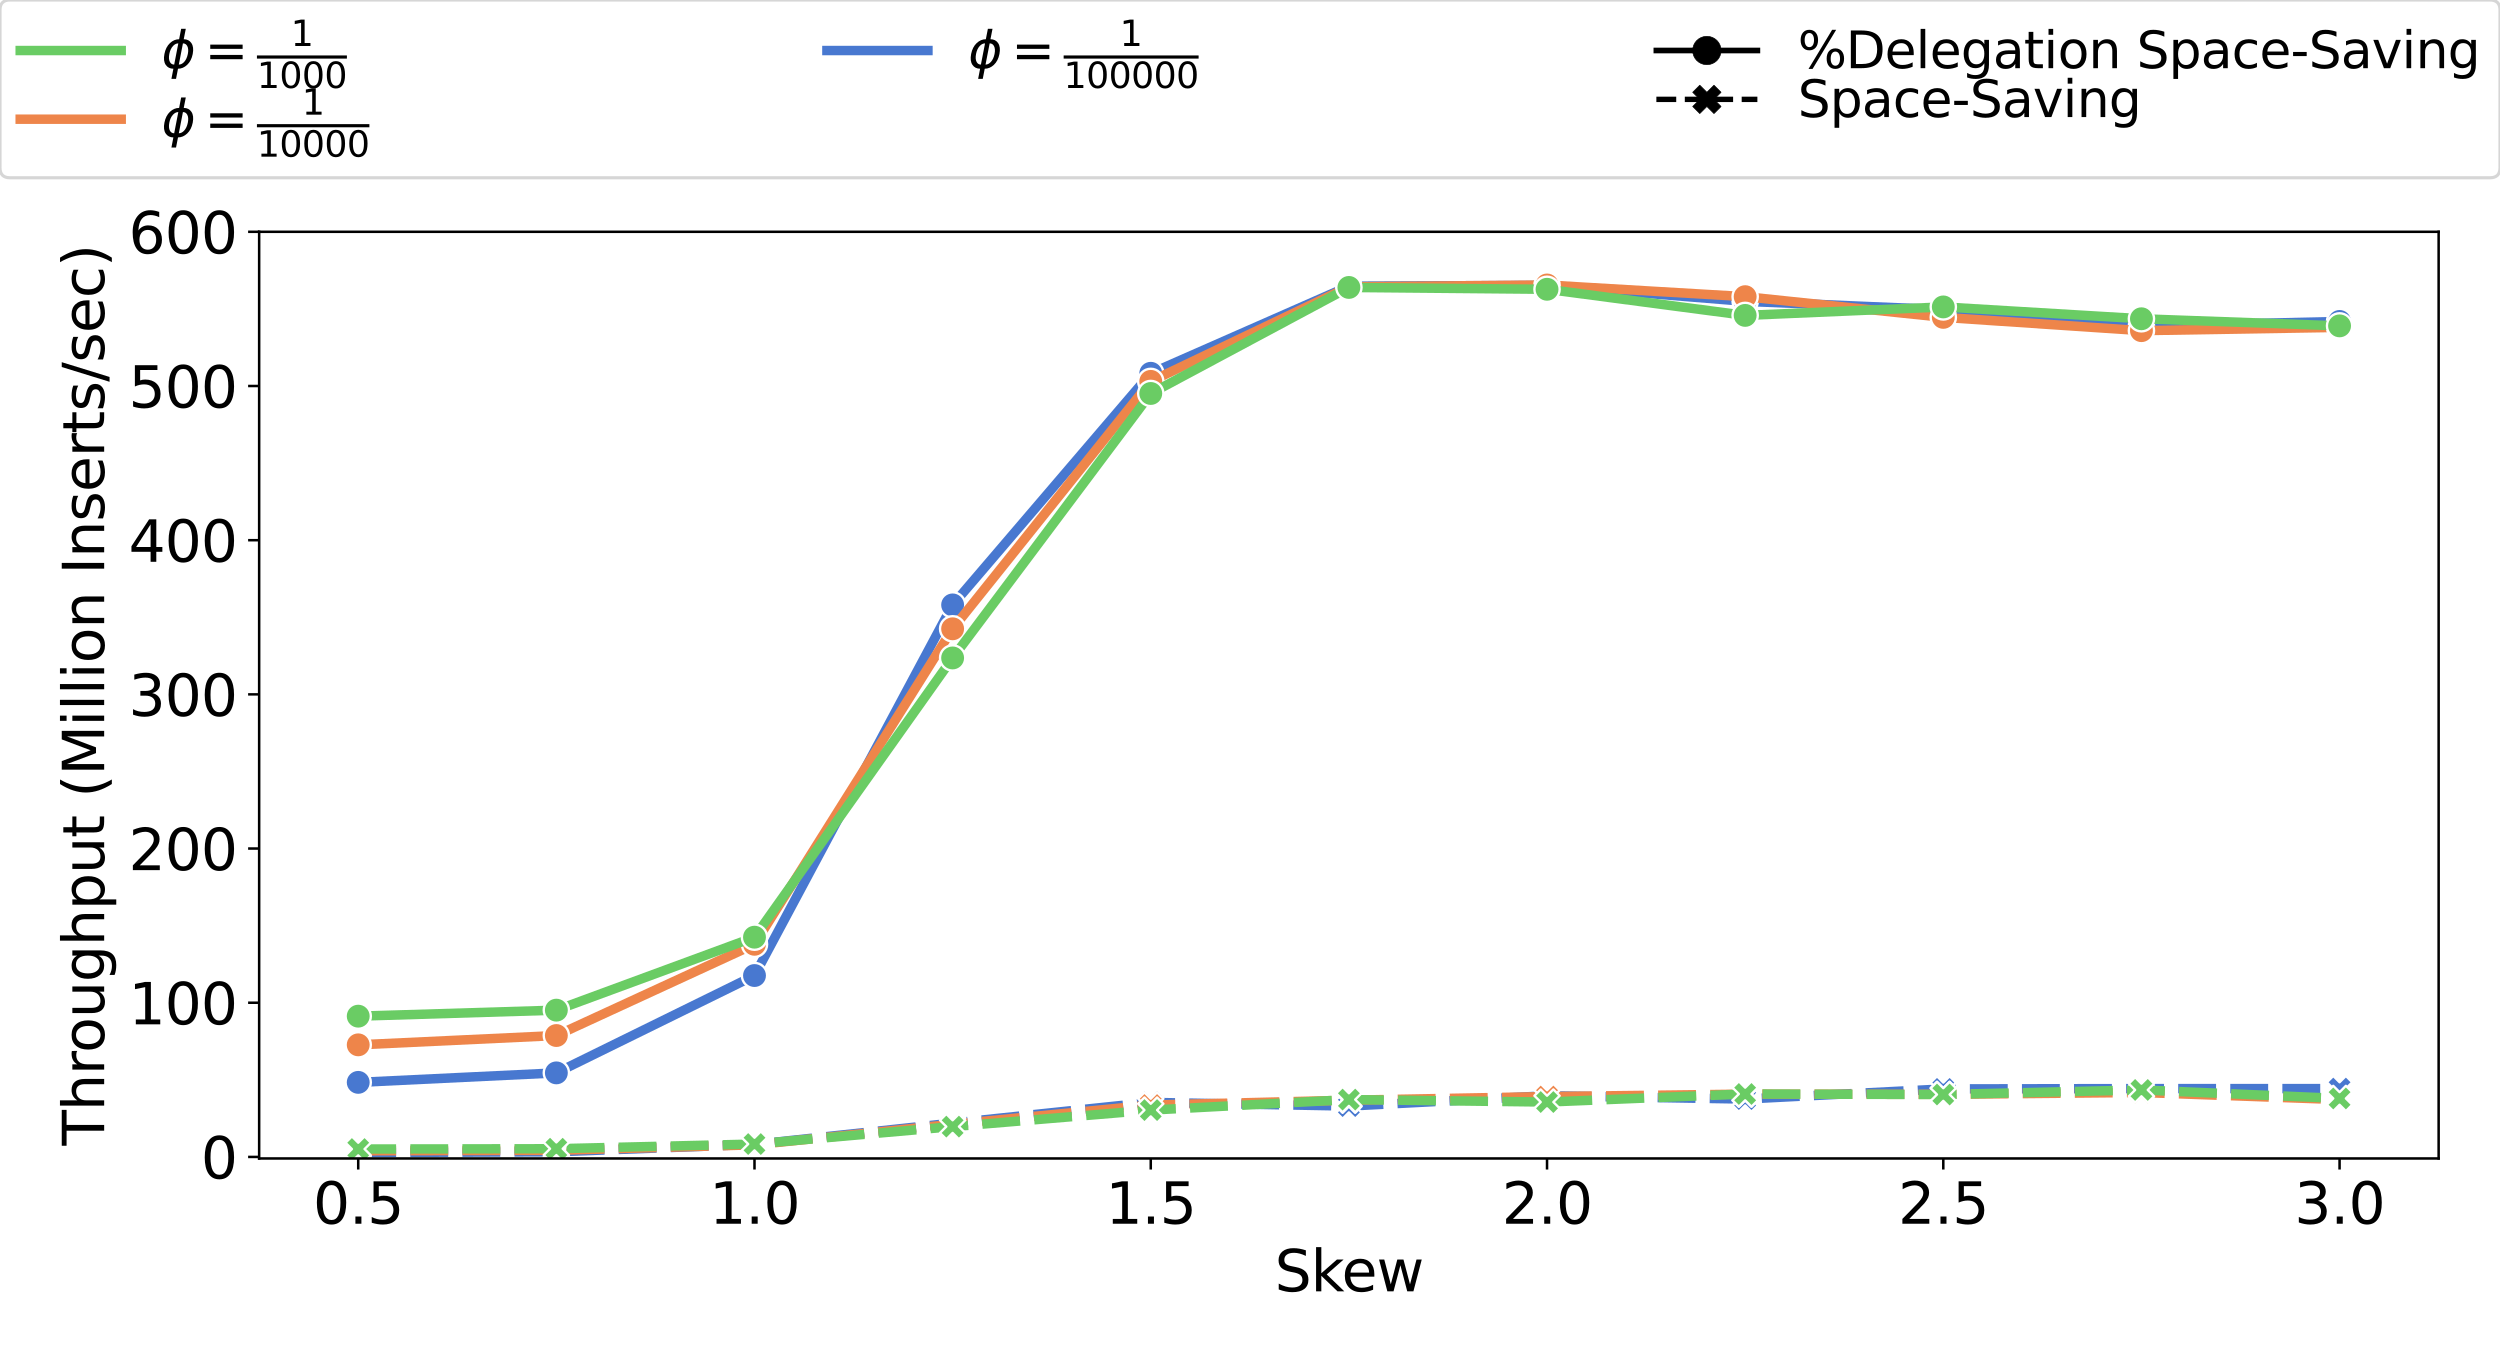 <?xml version="1.0" encoding="utf-8" standalone="no"?>
<!DOCTYPE svg PUBLIC "-//W3C//DTD SVG 1.1//EN"
  "http://www.w3.org/Graphics/SVG/1.1/DTD/svg11.dtd">
<svg height="432pt" version="1.1" viewBox="0 0 792 432" width="792pt" xmlns="http://www.w3.org/2000/svg" xmlns:xlink="http://www.w3.org/1999/xlink">
 <defs>
  <style type="text/css">*{stroke-linecap:butt;stroke-linejoin:round;}</style>
 </defs>
 <g id="figure_1">
  <g id="patch_1">
   <path d="M 0 432 
L 792 432 
L 792 0 
L 0 0 
z
" style="fill:#ffffff;"/>
  </g>
  <g id="axes_1">
   <g id="patch_2">
    <path d="M 82.1 367 
L 772.56 367 
L 772.56 73.44 
L 82.1 73.44 
z
" style="fill:#ffffff;"/>
   </g>
   <g id="matplotlib.axis_1">
    <g id="xtick_1">
     <g id="line2d_1">
      <defs>
       <path d="M 0 0 
L 0 3.5 
" id="m3111eb9cd2" style="stroke:#000000;stroke-width:0.8;"/>
      </defs>
      <g>
       <use style="stroke:#000000;stroke-width:0.8;" x="113.485" xlink:href="#m3111eb9cd2" y="367"/>
      </g>
     </g>
     <g id="text_1">
      <!-- 0.5 -->
      <g transform="translate(99.172 387.677)scale(0.18 -0.18)">
       <defs>
        <path d="M 2034 4250 
Q 1547 4250 1301 3770 
Q 1056 3291 1056 2328 
Q 1056 1369 1301 889 
Q 1547 409 2034 409 
Q 2525 409 2770 889 
Q 3016 1369 3016 2328 
Q 3016 3291 2770 3770 
Q 2525 4250 2034 4250 
z
M 2034 4750 
Q 2819 4750 3233 4129 
Q 3647 3509 3647 2328 
Q 3647 1150 3233 529 
Q 2819 -91 2034 -91 
Q 1250 -91 836 529 
Q 422 1150 422 2328 
Q 422 3509 836 4129 
Q 1250 4750 2034 4750 
z
" id="DejaVuSans-30" transform="scale(0.016)"/>
        <path d="M 684 794 
L 1344 794 
L 1344 0 
L 684 0 
L 684 794 
z
" id="DejaVuSans-2e" transform="scale(0.016)"/>
        <path d="M 691 4666 
L 3169 4666 
L 3169 4134 
L 1269 4134 
L 1269 2991 
Q 1406 3038 1543 3061 
Q 1681 3084 1819 3084 
Q 2600 3084 3056 2656 
Q 3513 2228 3513 1497 
Q 3513 744 3044 326 
Q 2575 -91 1722 -91 
Q 1428 -91 1123 -41 
Q 819 9 494 109 
L 494 744 
Q 775 591 1075 516 
Q 1375 441 1709 441 
Q 2250 441 2565 725 
Q 2881 1009 2881 1497 
Q 2881 1984 2565 2268 
Q 2250 2553 1709 2553 
Q 1456 2553 1204 2497 
Q 953 2441 691 2322 
L 691 4666 
z
" id="DejaVuSans-35" transform="scale(0.016)"/>
       </defs>
       <use xlink:href="#DejaVuSans-30"/>
       <use x="63.623" xlink:href="#DejaVuSans-2e"/>
       <use x="95.41" xlink:href="#DejaVuSans-35"/>
      </g>
     </g>
    </g>
    <g id="xtick_2">
     <g id="line2d_2">
      <g>
       <use style="stroke:#000000;stroke-width:0.8;" x="239.023" xlink:href="#m3111eb9cd2" y="367"/>
      </g>
     </g>
     <g id="text_2">
      <!-- 1.0 -->
      <g transform="translate(224.71 387.677)scale(0.18 -0.18)">
       <defs>
        <path d="M 794 531 
L 1825 531 
L 1825 4091 
L 703 3866 
L 703 4441 
L 1819 4666 
L 2450 4666 
L 2450 531 
L 3481 531 
L 3481 0 
L 794 0 
L 794 531 
z
" id="DejaVuSans-31" transform="scale(0.016)"/>
       </defs>
       <use xlink:href="#DejaVuSans-31"/>
       <use x="63.623" xlink:href="#DejaVuSans-2e"/>
       <use x="95.41" xlink:href="#DejaVuSans-30"/>
      </g>
     </g>
    </g>
    <g id="xtick_3">
     <g id="line2d_3">
      <g>
       <use style="stroke:#000000;stroke-width:0.8;" x="364.561" xlink:href="#m3111eb9cd2" y="367"/>
      </g>
     </g>
     <g id="text_3">
      <!-- 1.5 -->
      <g transform="translate(350.248 387.677)scale(0.18 -0.18)">
       <use xlink:href="#DejaVuSans-31"/>
       <use x="63.623" xlink:href="#DejaVuSans-2e"/>
       <use x="95.41" xlink:href="#DejaVuSans-35"/>
      </g>
     </g>
    </g>
    <g id="xtick_4">
     <g id="line2d_4">
      <g>
       <use style="stroke:#000000;stroke-width:0.8;" x="490.099" xlink:href="#m3111eb9cd2" y="367"/>
      </g>
     </g>
     <g id="text_4">
      <!-- 2.0 -->
      <g transform="translate(475.786 387.677)scale(0.18 -0.18)">
       <defs>
        <path d="M 1228 531 
L 3431 531 
L 3431 0 
L 469 0 
L 469 531 
Q 828 903 1448 1529 
Q 2069 2156 2228 2338 
Q 2531 2678 2651 2914 
Q 2772 3150 2772 3378 
Q 2772 3750 2511 3984 
Q 2250 4219 1831 4219 
Q 1534 4219 1204 4116 
Q 875 4013 500 3803 
L 500 4441 
Q 881 4594 1212 4672 
Q 1544 4750 1819 4750 
Q 2544 4750 2975 4387 
Q 3406 4025 3406 3419 
Q 3406 3131 3298 2873 
Q 3191 2616 2906 2266 
Q 2828 2175 2409 1742 
Q 1991 1309 1228 531 
z
" id="DejaVuSans-32" transform="scale(0.016)"/>
       </defs>
       <use xlink:href="#DejaVuSans-32"/>
       <use x="63.623" xlink:href="#DejaVuSans-2e"/>
       <use x="95.41" xlink:href="#DejaVuSans-30"/>
      </g>
     </g>
    </g>
    <g id="xtick_5">
     <g id="line2d_5">
      <g>
       <use style="stroke:#000000;stroke-width:0.8;" x="615.637" xlink:href="#m3111eb9cd2" y="367"/>
      </g>
     </g>
     <g id="text_5">
      <!-- 2.5 -->
      <g transform="translate(601.324 387.677)scale(0.18 -0.18)">
       <use xlink:href="#DejaVuSans-32"/>
       <use x="63.623" xlink:href="#DejaVuSans-2e"/>
       <use x="95.41" xlink:href="#DejaVuSans-35"/>
      </g>
     </g>
    </g>
    <g id="xtick_6">
     <g id="line2d_6">
      <g>
       <use style="stroke:#000000;stroke-width:0.8;" x="741.175" xlink:href="#m3111eb9cd2" y="367"/>
      </g>
     </g>
     <g id="text_6">
      <!-- 3.0 -->
      <g transform="translate(726.863 387.677)scale(0.18 -0.18)">
       <defs>
        <path d="M 2597 2516 
Q 3050 2419 3304 2112 
Q 3559 1806 3559 1356 
Q 3559 666 3084 287 
Q 2609 -91 1734 -91 
Q 1441 -91 1130 -33 
Q 819 25 488 141 
L 488 750 
Q 750 597 1062 519 
Q 1375 441 1716 441 
Q 2309 441 2620 675 
Q 2931 909 2931 1356 
Q 2931 1769 2642 2001 
Q 2353 2234 1838 2234 
L 1294 2234 
L 1294 2753 
L 1863 2753 
Q 2328 2753 2575 2939 
Q 2822 3125 2822 3475 
Q 2822 3834 2567 4026 
Q 2313 4219 1838 4219 
Q 1578 4219 1281 4162 
Q 984 4106 628 3988 
L 628 4550 
Q 988 4650 1302 4700 
Q 1616 4750 1894 4750 
Q 2613 4750 3031 4423 
Q 3450 4097 3450 3541 
Q 3450 3153 3228 2886 
Q 3006 2619 2597 2516 
z
" id="DejaVuSans-33" transform="scale(0.016)"/>
       </defs>
       <use xlink:href="#DejaVuSans-33"/>
       <use x="63.623" xlink:href="#DejaVuSans-2e"/>
       <use x="95.41" xlink:href="#DejaVuSans-30"/>
      </g>
     </g>
    </g>
    <g id="text_7">
     <!-- Skew -->
     <g transform="translate(403.833 409.098)scale(0.18 -0.18)">
      <defs>
       <path d="M 3425 4513 
L 3425 3897 
Q 3066 4069 2747 4153 
Q 2428 4238 2131 4238 
Q 1616 4238 1336 4038 
Q 1056 3838 1056 3469 
Q 1056 3159 1242 3001 
Q 1428 2844 1947 2747 
L 2328 2669 
Q 3034 2534 3370 2195 
Q 3706 1856 3706 1288 
Q 3706 609 3251 259 
Q 2797 -91 1919 -91 
Q 1588 -91 1214 -16 
Q 841 59 441 206 
L 441 856 
Q 825 641 1194 531 
Q 1563 422 1919 422 
Q 2459 422 2753 634 
Q 3047 847 3047 1241 
Q 3047 1584 2836 1778 
Q 2625 1972 2144 2069 
L 1759 2144 
Q 1053 2284 737 2584 
Q 422 2884 422 3419 
Q 422 4038 858 4394 
Q 1294 4750 2059 4750 
Q 2388 4750 2728 4690 
Q 3069 4631 3425 4513 
z
" id="DejaVuSans-53" transform="scale(0.016)"/>
       <path d="M 581 4863 
L 1159 4863 
L 1159 1991 
L 2875 3500 
L 3609 3500 
L 1753 1863 
L 3688 0 
L 2938 0 
L 1159 1709 
L 1159 0 
L 581 0 
L 581 4863 
z
" id="DejaVuSans-6b" transform="scale(0.016)"/>
       <path d="M 3597 1894 
L 3597 1613 
L 953 1613 
Q 991 1019 1311 708 
Q 1631 397 2203 397 
Q 2534 397 2845 478 
Q 3156 559 3463 722 
L 3463 178 
Q 3153 47 2828 -22 
Q 2503 -91 2169 -91 
Q 1331 -91 842 396 
Q 353 884 353 1716 
Q 353 2575 817 3079 
Q 1281 3584 2069 3584 
Q 2775 3584 3186 3129 
Q 3597 2675 3597 1894 
z
M 3022 2063 
Q 3016 2534 2758 2815 
Q 2500 3097 2075 3097 
Q 1594 3097 1305 2825 
Q 1016 2553 972 2059 
L 3022 2063 
z
" id="DejaVuSans-65" transform="scale(0.016)"/>
       <path d="M 269 3500 
L 844 3500 
L 1563 769 
L 2278 3500 
L 2956 3500 
L 3675 769 
L 4391 3500 
L 4966 3500 
L 4050 0 
L 3372 0 
L 2619 2869 
L 1863 0 
L 1184 0 
L 269 3500 
z
" id="DejaVuSans-77" transform="scale(0.016)"/>
      </defs>
      <use xlink:href="#DejaVuSans-53"/>
      <use x="63.477" xlink:href="#DejaVuSans-6b"/>
      <use x="117.762" xlink:href="#DejaVuSans-65"/>
      <use x="179.285" xlink:href="#DejaVuSans-77"/>
     </g>
    </g>
   </g>
   <g id="matplotlib.axis_2">
    <g id="ytick_1">
     <g id="line2d_7">
      <defs>
       <path d="M 0 0 
L -3.5 0 
" id="mc3e21e8a2e" style="stroke:#000000;stroke-width:0.8;"/>
      </defs>
      <g>
       <use style="stroke:#000000;stroke-width:0.8;" x="82.1" xlink:href="#mc3e21e8a2e" y="366.512"/>
      </g>
     </g>
     <g id="text_8">
      <!-- 0 -->
      <g transform="translate(63.648 373.35)scale(0.18 -0.18)">
       <use xlink:href="#DejaVuSans-30"/>
      </g>
     </g>
    </g>
    <g id="ytick_2">
     <g id="line2d_8">
      <g>
       <use style="stroke:#000000;stroke-width:0.8;" x="82.1" xlink:href="#mc3e21e8a2e" y="317.666"/>
      </g>
     </g>
     <g id="text_9">
      <!-- 100 -->
      <g transform="translate(40.742 324.505)scale(0.18 -0.18)">
       <use xlink:href="#DejaVuSans-31"/>
       <use x="63.623" xlink:href="#DejaVuSans-30"/>
       <use x="127.246" xlink:href="#DejaVuSans-30"/>
      </g>
     </g>
    </g>
    <g id="ytick_3">
     <g id="line2d_9">
      <g>
       <use style="stroke:#000000;stroke-width:0.8;" x="82.1" xlink:href="#mc3e21e8a2e" y="268.821"/>
      </g>
     </g>
     <g id="text_10">
      <!-- 200 -->
      <g transform="translate(40.742 275.66)scale(0.18 -0.18)">
       <use xlink:href="#DejaVuSans-32"/>
       <use x="63.623" xlink:href="#DejaVuSans-30"/>
       <use x="127.246" xlink:href="#DejaVuSans-30"/>
      </g>
     </g>
    </g>
    <g id="ytick_4">
     <g id="line2d_10">
      <g>
       <use style="stroke:#000000;stroke-width:0.8;" x="82.1" xlink:href="#mc3e21e8a2e" y="219.976"/>
      </g>
     </g>
     <g id="text_11">
      <!-- 300 -->
      <g transform="translate(40.742 226.814)scale(0.18 -0.18)">
       <use xlink:href="#DejaVuSans-33"/>
       <use x="63.623" xlink:href="#DejaVuSans-30"/>
       <use x="127.246" xlink:href="#DejaVuSans-30"/>
      </g>
     </g>
    </g>
    <g id="ytick_5">
     <g id="line2d_11">
      <g>
       <use style="stroke:#000000;stroke-width:0.8;" x="82.1" xlink:href="#mc3e21e8a2e" y="171.131"/>
      </g>
     </g>
     <g id="text_12">
      <!-- 400 -->
      <g transform="translate(40.742 177.969)scale(0.18 -0.18)">
       <defs>
        <path d="M 2419 4116 
L 825 1625 
L 2419 1625 
L 2419 4116 
z
M 2253 4666 
L 3047 4666 
L 3047 1625 
L 3713 1625 
L 3713 1100 
L 3047 1100 
L 3047 0 
L 2419 0 
L 2419 1100 
L 313 1100 
L 313 1709 
L 2253 4666 
z
" id="DejaVuSans-34" transform="scale(0.016)"/>
       </defs>
       <use xlink:href="#DejaVuSans-34"/>
       <use x="63.623" xlink:href="#DejaVuSans-30"/>
       <use x="127.246" xlink:href="#DejaVuSans-30"/>
      </g>
     </g>
    </g>
    <g id="ytick_6">
     <g id="line2d_12">
      <g>
       <use style="stroke:#000000;stroke-width:0.8;" x="82.1" xlink:href="#mc3e21e8a2e" y="122.285"/>
      </g>
     </g>
     <g id="text_13">
      <!-- 500 -->
      <g transform="translate(40.742 129.124)scale(0.18 -0.18)">
       <use xlink:href="#DejaVuSans-35"/>
       <use x="63.623" xlink:href="#DejaVuSans-30"/>
       <use x="127.246" xlink:href="#DejaVuSans-30"/>
      </g>
     </g>
    </g>
    <g id="ytick_7">
     <g id="line2d_13">
      <g>
       <use style="stroke:#000000;stroke-width:0.8;" x="82.1" xlink:href="#mc3e21e8a2e" y="73.44"/>
      </g>
     </g>
     <g id="text_14">
      <!-- 600 -->
      <g transform="translate(40.742 80.279)scale(0.18 -0.18)">
       <defs>
        <path d="M 2113 2584 
Q 1688 2584 1439 2293 
Q 1191 2003 1191 1497 
Q 1191 994 1439 701 
Q 1688 409 2113 409 
Q 2538 409 2786 701 
Q 3034 994 3034 1497 
Q 3034 2003 2786 2293 
Q 2538 2584 2113 2584 
z
M 3366 4563 
L 3366 3988 
Q 3128 4100 2886 4159 
Q 2644 4219 2406 4219 
Q 1781 4219 1451 3797 
Q 1122 3375 1075 2522 
Q 1259 2794 1537 2939 
Q 1816 3084 2150 3084 
Q 2853 3084 3261 2657 
Q 3669 2231 3669 1497 
Q 3669 778 3244 343 
Q 2819 -91 2113 -91 
Q 1303 -91 875 529 
Q 447 1150 447 2328 
Q 447 3434 972 4092 
Q 1497 4750 2381 4750 
Q 2619 4750 2861 4703 
Q 3103 4656 3366 4563 
z
" id="DejaVuSans-36" transform="scale(0.016)"/>
       </defs>
       <use xlink:href="#DejaVuSans-36"/>
       <use x="63.623" xlink:href="#DejaVuSans-30"/>
       <use x="127.246" xlink:href="#DejaVuSans-30"/>
      </g>
     </g>
    </g>
    <g id="text_15">
     <!-- Throughput (Million Inserts/sec) -->
     <g transform="translate(32.999 362.921)rotate(-90)scale(0.18 -0.18)">
      <defs>
       <path d="M -19 4666 
L 3928 4666 
L 3928 4134 
L 2272 4134 
L 2272 0 
L 1638 0 
L 1638 4134 
L -19 4134 
L -19 4666 
z
" id="DejaVuSans-54" transform="scale(0.016)"/>
       <path d="M 3513 2113 
L 3513 0 
L 2938 0 
L 2938 2094 
Q 2938 2591 2744 2837 
Q 2550 3084 2163 3084 
Q 1697 3084 1428 2787 
Q 1159 2491 1159 1978 
L 1159 0 
L 581 0 
L 581 4863 
L 1159 4863 
L 1159 2956 
Q 1366 3272 1645 3428 
Q 1925 3584 2291 3584 
Q 2894 3584 3203 3211 
Q 3513 2838 3513 2113 
z
" id="DejaVuSans-68" transform="scale(0.016)"/>
       <path d="M 2631 2963 
Q 2534 3019 2420 3045 
Q 2306 3072 2169 3072 
Q 1681 3072 1420 2755 
Q 1159 2438 1159 1844 
L 1159 0 
L 581 0 
L 581 3500 
L 1159 3500 
L 1159 2956 
Q 1341 3275 1631 3429 
Q 1922 3584 2338 3584 
Q 2397 3584 2469 3576 
Q 2541 3569 2628 3553 
L 2631 2963 
z
" id="DejaVuSans-72" transform="scale(0.016)"/>
       <path d="M 1959 3097 
Q 1497 3097 1228 2736 
Q 959 2375 959 1747 
Q 959 1119 1226 758 
Q 1494 397 1959 397 
Q 2419 397 2687 759 
Q 2956 1122 2956 1747 
Q 2956 2369 2687 2733 
Q 2419 3097 1959 3097 
z
M 1959 3584 
Q 2709 3584 3137 3096 
Q 3566 2609 3566 1747 
Q 3566 888 3137 398 
Q 2709 -91 1959 -91 
Q 1206 -91 779 398 
Q 353 888 353 1747 
Q 353 2609 779 3096 
Q 1206 3584 1959 3584 
z
" id="DejaVuSans-6f" transform="scale(0.016)"/>
       <path d="M 544 1381 
L 544 3500 
L 1119 3500 
L 1119 1403 
Q 1119 906 1312 657 
Q 1506 409 1894 409 
Q 2359 409 2629 706 
Q 2900 1003 2900 1516 
L 2900 3500 
L 3475 3500 
L 3475 0 
L 2900 0 
L 2900 538 
Q 2691 219 2414 64 
Q 2138 -91 1772 -91 
Q 1169 -91 856 284 
Q 544 659 544 1381 
z
M 1991 3584 
L 1991 3584 
z
" id="DejaVuSans-75" transform="scale(0.016)"/>
       <path d="M 2906 1791 
Q 2906 2416 2648 2759 
Q 2391 3103 1925 3103 
Q 1463 3103 1205 2759 
Q 947 2416 947 1791 
Q 947 1169 1205 825 
Q 1463 481 1925 481 
Q 2391 481 2648 825 
Q 2906 1169 2906 1791 
z
M 3481 434 
Q 3481 -459 3084 -895 
Q 2688 -1331 1869 -1331 
Q 1566 -1331 1297 -1286 
Q 1028 -1241 775 -1147 
L 775 -588 
Q 1028 -725 1275 -790 
Q 1522 -856 1778 -856 
Q 2344 -856 2625 -561 
Q 2906 -266 2906 331 
L 2906 616 
Q 2728 306 2450 153 
Q 2172 0 1784 0 
Q 1141 0 747 490 
Q 353 981 353 1791 
Q 353 2603 747 3093 
Q 1141 3584 1784 3584 
Q 2172 3584 2450 3431 
Q 2728 3278 2906 2969 
L 2906 3500 
L 3481 3500 
L 3481 434 
z
" id="DejaVuSans-67" transform="scale(0.016)"/>
       <path d="M 1159 525 
L 1159 -1331 
L 581 -1331 
L 581 3500 
L 1159 3500 
L 1159 2969 
Q 1341 3281 1617 3432 
Q 1894 3584 2278 3584 
Q 2916 3584 3314 3078 
Q 3713 2572 3713 1747 
Q 3713 922 3314 415 
Q 2916 -91 2278 -91 
Q 1894 -91 1617 61 
Q 1341 213 1159 525 
z
M 3116 1747 
Q 3116 2381 2855 2742 
Q 2594 3103 2138 3103 
Q 1681 3103 1420 2742 
Q 1159 2381 1159 1747 
Q 1159 1113 1420 752 
Q 1681 391 2138 391 
Q 2594 391 2855 752 
Q 3116 1113 3116 1747 
z
" id="DejaVuSans-70" transform="scale(0.016)"/>
       <path d="M 1172 4494 
L 1172 3500 
L 2356 3500 
L 2356 3053 
L 1172 3053 
L 1172 1153 
Q 1172 725 1289 603 
Q 1406 481 1766 481 
L 2356 481 
L 2356 0 
L 1766 0 
Q 1100 0 847 248 
Q 594 497 594 1153 
L 594 3053 
L 172 3053 
L 172 3500 
L 594 3500 
L 594 4494 
L 1172 4494 
z
" id="DejaVuSans-74" transform="scale(0.016)"/>
       <path id="DejaVuSans-20" transform="scale(0.016)"/>
       <path d="M 1984 4856 
Q 1566 4138 1362 3434 
Q 1159 2731 1159 2009 
Q 1159 1288 1364 580 
Q 1569 -128 1984 -844 
L 1484 -844 
Q 1016 -109 783 600 
Q 550 1309 550 2009 
Q 550 2706 781 3412 
Q 1013 4119 1484 4856 
L 1984 4856 
z
" id="DejaVuSans-28" transform="scale(0.016)"/>
       <path d="M 628 4666 
L 1569 4666 
L 2759 1491 
L 3956 4666 
L 4897 4666 
L 4897 0 
L 4281 0 
L 4281 4097 
L 3078 897 
L 2444 897 
L 1241 4097 
L 1241 0 
L 628 0 
L 628 4666 
z
" id="DejaVuSans-4d" transform="scale(0.016)"/>
       <path d="M 603 3500 
L 1178 3500 
L 1178 0 
L 603 0 
L 603 3500 
z
M 603 4863 
L 1178 4863 
L 1178 4134 
L 603 4134 
L 603 4863 
z
" id="DejaVuSans-69" transform="scale(0.016)"/>
       <path d="M 603 4863 
L 1178 4863 
L 1178 0 
L 603 0 
L 603 4863 
z
" id="DejaVuSans-6c" transform="scale(0.016)"/>
       <path d="M 3513 2113 
L 3513 0 
L 2938 0 
L 2938 2094 
Q 2938 2591 2744 2837 
Q 2550 3084 2163 3084 
Q 1697 3084 1428 2787 
Q 1159 2491 1159 1978 
L 1159 0 
L 581 0 
L 581 3500 
L 1159 3500 
L 1159 2956 
Q 1366 3272 1645 3428 
Q 1925 3584 2291 3584 
Q 2894 3584 3203 3211 
Q 3513 2838 3513 2113 
z
" id="DejaVuSans-6e" transform="scale(0.016)"/>
       <path d="M 628 4666 
L 1259 4666 
L 1259 0 
L 628 0 
L 628 4666 
z
" id="DejaVuSans-49" transform="scale(0.016)"/>
       <path d="M 2834 3397 
L 2834 2853 
Q 2591 2978 2328 3040 
Q 2066 3103 1784 3103 
Q 1356 3103 1142 2972 
Q 928 2841 928 2578 
Q 928 2378 1081 2264 
Q 1234 2150 1697 2047 
L 1894 2003 
Q 2506 1872 2764 1633 
Q 3022 1394 3022 966 
Q 3022 478 2636 193 
Q 2250 -91 1575 -91 
Q 1294 -91 989 -36 
Q 684 19 347 128 
L 347 722 
Q 666 556 975 473 
Q 1284 391 1588 391 
Q 1994 391 2212 530 
Q 2431 669 2431 922 
Q 2431 1156 2273 1281 
Q 2116 1406 1581 1522 
L 1381 1569 
Q 847 1681 609 1914 
Q 372 2147 372 2553 
Q 372 3047 722 3315 
Q 1072 3584 1716 3584 
Q 2034 3584 2315 3537 
Q 2597 3491 2834 3397 
z
" id="DejaVuSans-73" transform="scale(0.016)"/>
       <path d="M 1625 4666 
L 2156 4666 
L 531 -594 
L 0 -594 
L 1625 4666 
z
" id="DejaVuSans-2f" transform="scale(0.016)"/>
       <path d="M 3122 3366 
L 3122 2828 
Q 2878 2963 2633 3030 
Q 2388 3097 2138 3097 
Q 1578 3097 1268 2742 
Q 959 2388 959 1747 
Q 959 1106 1268 751 
Q 1578 397 2138 397 
Q 2388 397 2633 464 
Q 2878 531 3122 666 
L 3122 134 
Q 2881 22 2623 -34 
Q 2366 -91 2075 -91 
Q 1284 -91 818 406 
Q 353 903 353 1747 
Q 353 2603 823 3093 
Q 1294 3584 2113 3584 
Q 2378 3584 2631 3529 
Q 2884 3475 3122 3366 
z
" id="DejaVuSans-63" transform="scale(0.016)"/>
       <path d="M 513 4856 
L 1013 4856 
Q 1481 4119 1714 3412 
Q 1947 2706 1947 2009 
Q 1947 1309 1714 600 
Q 1481 -109 1013 -844 
L 513 -844 
Q 928 -128 1133 580 
Q 1338 1288 1338 2009 
Q 1338 2731 1133 3434 
Q 928 4138 513 4856 
z
" id="DejaVuSans-29" transform="scale(0.016)"/>
      </defs>
      <use xlink:href="#DejaVuSans-54"/>
      <use x="61.084" xlink:href="#DejaVuSans-68"/>
      <use x="124.463" xlink:href="#DejaVuSans-72"/>
      <use x="163.326" xlink:href="#DejaVuSans-6f"/>
      <use x="224.508" xlink:href="#DejaVuSans-75"/>
      <use x="287.887" xlink:href="#DejaVuSans-67"/>
      <use x="351.363" xlink:href="#DejaVuSans-68"/>
      <use x="414.742" xlink:href="#DejaVuSans-70"/>
      <use x="478.219" xlink:href="#DejaVuSans-75"/>
      <use x="541.598" xlink:href="#DejaVuSans-74"/>
      <use x="580.807" xlink:href="#DejaVuSans-20"/>
      <use x="612.594" xlink:href="#DejaVuSans-28"/>
      <use x="651.607" xlink:href="#DejaVuSans-4d"/>
      <use x="737.887" xlink:href="#DejaVuSans-69"/>
      <use x="765.67" xlink:href="#DejaVuSans-6c"/>
      <use x="793.453" xlink:href="#DejaVuSans-6c"/>
      <use x="821.236" xlink:href="#DejaVuSans-69"/>
      <use x="849.02" xlink:href="#DejaVuSans-6f"/>
      <use x="910.201" xlink:href="#DejaVuSans-6e"/>
      <use x="973.58" xlink:href="#DejaVuSans-20"/>
      <use x="1005.367" xlink:href="#DejaVuSans-49"/>
      <use x="1034.859" xlink:href="#DejaVuSans-6e"/>
      <use x="1098.238" xlink:href="#DejaVuSans-73"/>
      <use x="1150.338" xlink:href="#DejaVuSans-65"/>
      <use x="1211.861" xlink:href="#DejaVuSans-72"/>
      <use x="1252.975" xlink:href="#DejaVuSans-74"/>
      <use x="1292.184" xlink:href="#DejaVuSans-73"/>
      <use x="1344.283" xlink:href="#DejaVuSans-2f"/>
      <use x="1377.975" xlink:href="#DejaVuSans-73"/>
      <use x="1430.074" xlink:href="#DejaVuSans-65"/>
      <use x="1491.598" xlink:href="#DejaVuSans-63"/>
      <use x="1546.578" xlink:href="#DejaVuSans-29"/>
     </g>
    </g>
   </g>
   <g id="line2d_14">
    <path clip-path="url(#pd02d36a736)" d="M 113.485 342.894 
L 176.254 339.887 
L 239.023 309.049 
L 301.792 191.637 
L 364.561 118.258 
L 427.33 90.662 
L 490.099 90.404 
L 552.868 95.468 
L 615.637 98.106 
L 678.406 103.265 
L 741.175 101.837 
" style="fill:none;stroke:#4878d0;stroke-linecap:square;stroke-width:3;"/>
    <defs>
     <path d="M 0 4 
C 1.061 4 2.078 3.579 2.828 2.828 
C 3.579 2.078 4 1.061 4 0 
C 4 -1.061 3.579 -2.078 2.828 -2.828 
C 2.078 -3.579 1.061 -4 0 -4 
C -1.061 -4 -2.078 -3.579 -2.828 -2.828 
C -3.579 -2.078 -4 -1.061 -4 0 
C -4 1.061 -3.579 2.078 -2.828 2.828 
C -2.078 3.579 -1.061 4 0 4 
z
" id="m128b30704c" style="stroke:#ffffff;stroke-width:0.75;"/>
    </defs>
    <g clip-path="url(#pd02d36a736)">
     <use style="fill:#4878d0;stroke:#ffffff;stroke-width:0.75;" x="113.485" xlink:href="#m128b30704c" y="342.894"/>
     <use style="fill:#4878d0;stroke:#ffffff;stroke-width:0.75;" x="176.254" xlink:href="#m128b30704c" y="339.887"/>
     <use style="fill:#4878d0;stroke:#ffffff;stroke-width:0.75;" x="239.023" xlink:href="#m128b30704c" y="309.049"/>
     <use style="fill:#4878d0;stroke:#ffffff;stroke-width:0.75;" x="301.792" xlink:href="#m128b30704c" y="191.637"/>
     <use style="fill:#4878d0;stroke:#ffffff;stroke-width:0.75;" x="364.561" xlink:href="#m128b30704c" y="118.258"/>
     <use style="fill:#4878d0;stroke:#ffffff;stroke-width:0.75;" x="427.33" xlink:href="#m128b30704c" y="90.662"/>
     <use style="fill:#4878d0;stroke:#ffffff;stroke-width:0.75;" x="490.099" xlink:href="#m128b30704c" y="90.404"/>
     <use style="fill:#4878d0;stroke:#ffffff;stroke-width:0.75;" x="552.868" xlink:href="#m128b30704c" y="95.468"/>
     <use style="fill:#4878d0;stroke:#ffffff;stroke-width:0.75;" x="615.637" xlink:href="#m128b30704c" y="98.106"/>
     <use style="fill:#4878d0;stroke:#ffffff;stroke-width:0.75;" x="678.406" xlink:href="#m128b30704c" y="103.265"/>
     <use style="fill:#4878d0;stroke:#ffffff;stroke-width:0.75;" x="741.175" xlink:href="#m128b30704c" y="101.837"/>
    </g>
   </g>
   <g id="line2d_15">
    <path clip-path="url(#pd02d36a736)" d="M 113.485 365.128 
L 176.254 364.88 
L 239.023 362.538 
L 301.792 355.788 
L 364.561 349.233 
L 427.33 350.407 
L 490.099 347.13 
L 552.868 348.182 
L 615.637 344.973 
L 678.406 344.865 
L 741.175 344.862 
" style="fill:none;stroke:#4878d0;stroke-dasharray:12,4.5;stroke-dashoffset:0;stroke-width:3;"/>
    <defs>
     <path d="M -2 4 
L 0 2 
L 2 4 
L 4 2 
L 2 0 
L 4 -2 
L 2 -4 
L 0 -2 
L -2 -4 
L -4 -2 
L -2 0 
L -4 2 
z
" id="mfa79da104d" style="stroke:#ffffff;stroke-linejoin:miter;stroke-width:0.75;"/>
    </defs>
    <g clip-path="url(#pd02d36a736)">
     <use style="fill:#4878d0;stroke:#ffffff;stroke-linejoin:miter;stroke-width:0.75;" x="113.485" xlink:href="#mfa79da104d" y="365.128"/>
     <use style="fill:#4878d0;stroke:#ffffff;stroke-linejoin:miter;stroke-width:0.75;" x="176.254" xlink:href="#mfa79da104d" y="364.88"/>
     <use style="fill:#4878d0;stroke:#ffffff;stroke-linejoin:miter;stroke-width:0.75;" x="239.023" xlink:href="#mfa79da104d" y="362.538"/>
     <use style="fill:#4878d0;stroke:#ffffff;stroke-linejoin:miter;stroke-width:0.75;" x="301.792" xlink:href="#mfa79da104d" y="355.788"/>
     <use style="fill:#4878d0;stroke:#ffffff;stroke-linejoin:miter;stroke-width:0.75;" x="364.561" xlink:href="#mfa79da104d" y="349.233"/>
     <use style="fill:#4878d0;stroke:#ffffff;stroke-linejoin:miter;stroke-width:0.75;" x="427.33" xlink:href="#mfa79da104d" y="350.407"/>
     <use style="fill:#4878d0;stroke:#ffffff;stroke-linejoin:miter;stroke-width:0.75;" x="490.099" xlink:href="#mfa79da104d" y="347.13"/>
     <use style="fill:#4878d0;stroke:#ffffff;stroke-linejoin:miter;stroke-width:0.75;" x="552.868" xlink:href="#mfa79da104d" y="348.182"/>
     <use style="fill:#4878d0;stroke:#ffffff;stroke-linejoin:miter;stroke-width:0.75;" x="615.637" xlink:href="#mfa79da104d" y="344.973"/>
     <use style="fill:#4878d0;stroke:#ffffff;stroke-linejoin:miter;stroke-width:0.75;" x="678.406" xlink:href="#mfa79da104d" y="344.865"/>
     <use style="fill:#4878d0;stroke:#ffffff;stroke-linejoin:miter;stroke-width:0.75;" x="741.175" xlink:href="#mfa79da104d" y="344.862"/>
    </g>
   </g>
   <g id="line2d_16">
    <path clip-path="url(#pd02d36a736)" d="M 113.485 331.005 
L 176.254 328.057 
L 239.023 299.149 
L 301.792 199.206 
L 364.561 120.82 
L 427.33 90.84 
L 490.099 90.282 
L 552.868 93.982 
L 615.637 100.545 
L 678.406 104.752 
L 741.175 103.711 
" style="fill:none;stroke:#ee854a;stroke-linecap:square;stroke-width:3;"/>
    <defs>
     <path d="M 0 4 
C 1.061 4 2.078 3.579 2.828 2.828 
C 3.579 2.078 4 1.061 4 0 
C 4 -1.061 3.579 -2.078 2.828 -2.828 
C 2.078 -3.579 1.061 -4 0 -4 
C -1.061 -4 -2.078 -3.579 -2.828 -2.828 
C -3.579 -2.078 -4 -1.061 -4 0 
C -4 1.061 -3.579 2.078 -2.828 2.828 
C -2.078 3.579 -1.061 4 0 4 
z
" id="m58169580cf" style="stroke:#ffffff;stroke-width:0.75;"/>
    </defs>
    <g clip-path="url(#pd02d36a736)">
     <use style="fill:#ee854a;stroke:#ffffff;stroke-width:0.75;" x="113.485" xlink:href="#m58169580cf" y="331.005"/>
     <use style="fill:#ee854a;stroke:#ffffff;stroke-width:0.75;" x="176.254" xlink:href="#m58169580cf" y="328.057"/>
     <use style="fill:#ee854a;stroke:#ffffff;stroke-width:0.75;" x="239.023" xlink:href="#m58169580cf" y="299.149"/>
     <use style="fill:#ee854a;stroke:#ffffff;stroke-width:0.75;" x="301.792" xlink:href="#m58169580cf" y="199.206"/>
     <use style="fill:#ee854a;stroke:#ffffff;stroke-width:0.75;" x="364.561" xlink:href="#m58169580cf" y="120.82"/>
     <use style="fill:#ee854a;stroke:#ffffff;stroke-width:0.75;" x="427.33" xlink:href="#m58169580cf" y="90.84"/>
     <use style="fill:#ee854a;stroke:#ffffff;stroke-width:0.75;" x="490.099" xlink:href="#m58169580cf" y="90.282"/>
     <use style="fill:#ee854a;stroke:#ffffff;stroke-width:0.75;" x="552.868" xlink:href="#m58169580cf" y="93.982"/>
     <use style="fill:#ee854a;stroke:#ffffff;stroke-width:0.75;" x="615.637" xlink:href="#m58169580cf" y="100.545"/>
     <use style="fill:#ee854a;stroke:#ffffff;stroke-width:0.75;" x="678.406" xlink:href="#m58169580cf" y="104.752"/>
     <use style="fill:#ee854a;stroke:#ffffff;stroke-width:0.75;" x="741.175" xlink:href="#m58169580cf" y="103.711"/>
    </g>
   </g>
   <g id="line2d_17">
    <path clip-path="url(#pd02d36a736)" d="M 113.485 364.576 
L 176.254 364.428 
L 239.023 362.68 
L 301.792 356.166 
L 364.561 350.082 
L 427.33 348.542 
L 490.099 347.388 
L 552.868 346.623 
L 615.637 346.695 
L 678.406 346.102 
L 741.175 348.35 
" style="fill:none;stroke:#ee854a;stroke-dasharray:12,4.5;stroke-dashoffset:0;stroke-width:3;"/>
    <defs>
     <path d="M -2 4 
L 0 2 
L 2 4 
L 4 2 
L 2 0 
L 4 -2 
L 2 -4 
L 0 -2 
L -2 -4 
L -4 -2 
L -2 0 
L -4 2 
z
" id="med47cb86a9" style="stroke:#ffffff;stroke-linejoin:miter;stroke-width:0.75;"/>
    </defs>
    <g clip-path="url(#pd02d36a736)">
     <use style="fill:#ee854a;stroke:#ffffff;stroke-linejoin:miter;stroke-width:0.75;" x="113.485" xlink:href="#med47cb86a9" y="364.576"/>
     <use style="fill:#ee854a;stroke:#ffffff;stroke-linejoin:miter;stroke-width:0.75;" x="176.254" xlink:href="#med47cb86a9" y="364.428"/>
     <use style="fill:#ee854a;stroke:#ffffff;stroke-linejoin:miter;stroke-width:0.75;" x="239.023" xlink:href="#med47cb86a9" y="362.68"/>
     <use style="fill:#ee854a;stroke:#ffffff;stroke-linejoin:miter;stroke-width:0.75;" x="301.792" xlink:href="#med47cb86a9" y="356.166"/>
     <use style="fill:#ee854a;stroke:#ffffff;stroke-linejoin:miter;stroke-width:0.75;" x="364.561" xlink:href="#med47cb86a9" y="350.082"/>
     <use style="fill:#ee854a;stroke:#ffffff;stroke-linejoin:miter;stroke-width:0.75;" x="427.33" xlink:href="#med47cb86a9" y="348.542"/>
     <use style="fill:#ee854a;stroke:#ffffff;stroke-linejoin:miter;stroke-width:0.75;" x="490.099" xlink:href="#med47cb86a9" y="347.388"/>
     <use style="fill:#ee854a;stroke:#ffffff;stroke-linejoin:miter;stroke-width:0.75;" x="552.868" xlink:href="#med47cb86a9" y="346.623"/>
     <use style="fill:#ee854a;stroke:#ffffff;stroke-linejoin:miter;stroke-width:0.75;" x="615.637" xlink:href="#med47cb86a9" y="346.695"/>
     <use style="fill:#ee854a;stroke:#ffffff;stroke-linejoin:miter;stroke-width:0.75;" x="678.406" xlink:href="#med47cb86a9" y="346.102"/>
     <use style="fill:#ee854a;stroke:#ffffff;stroke-linejoin:miter;stroke-width:0.75;" x="741.175" xlink:href="#med47cb86a9" y="348.35"/>
    </g>
   </g>
   <g id="line2d_18">
    <path clip-path="url(#pd02d36a736)" d="M 113.485 321.922 
L 176.254 320.015 
L 239.023 296.9 
L 301.792 208.439 
L 364.561 124.653 
L 427.33 91.06 
L 490.099 91.644 
L 552.868 99.918 
L 615.637 97.233 
L 678.406 100.986 
L 741.175 103.234 
" style="fill:none;stroke:#6acc64;stroke-linecap:square;stroke-width:3;"/>
    <defs>
     <path d="M 0 4 
C 1.061 4 2.078 3.579 2.828 2.828 
C 3.579 2.078 4 1.061 4 0 
C 4 -1.061 3.579 -2.078 2.828 -2.828 
C 2.078 -3.579 1.061 -4 0 -4 
C -1.061 -4 -2.078 -3.579 -2.828 -2.828 
C -3.579 -2.078 -4 -1.061 -4 0 
C -4 1.061 -3.579 2.078 -2.828 2.828 
C -2.078 3.579 -1.061 4 0 4 
z
" id="m62d7fd8ac2" style="stroke:#ffffff;stroke-width:0.75;"/>
    </defs>
    <g clip-path="url(#pd02d36a736)">
     <use style="fill:#6acc64;stroke:#ffffff;stroke-width:0.75;" x="113.485" xlink:href="#m62d7fd8ac2" y="321.922"/>
     <use style="fill:#6acc64;stroke:#ffffff;stroke-width:0.75;" x="176.254" xlink:href="#m62d7fd8ac2" y="320.015"/>
     <use style="fill:#6acc64;stroke:#ffffff;stroke-width:0.75;" x="239.023" xlink:href="#m62d7fd8ac2" y="296.9"/>
     <use style="fill:#6acc64;stroke:#ffffff;stroke-width:0.75;" x="301.792" xlink:href="#m62d7fd8ac2" y="208.439"/>
     <use style="fill:#6acc64;stroke:#ffffff;stroke-width:0.75;" x="364.561" xlink:href="#m62d7fd8ac2" y="124.653"/>
     <use style="fill:#6acc64;stroke:#ffffff;stroke-width:0.75;" x="427.33" xlink:href="#m62d7fd8ac2" y="91.06"/>
     <use style="fill:#6acc64;stroke:#ffffff;stroke-width:0.75;" x="490.099" xlink:href="#m62d7fd8ac2" y="91.644"/>
     <use style="fill:#6acc64;stroke:#ffffff;stroke-width:0.75;" x="552.868" xlink:href="#m62d7fd8ac2" y="99.918"/>
     <use style="fill:#6acc64;stroke:#ffffff;stroke-width:0.75;" x="615.637" xlink:href="#m62d7fd8ac2" y="97.233"/>
     <use style="fill:#6acc64;stroke:#ffffff;stroke-width:0.75;" x="678.406" xlink:href="#m62d7fd8ac2" y="100.986"/>
     <use style="fill:#6acc64;stroke:#ffffff;stroke-width:0.75;" x="741.175" xlink:href="#m62d7fd8ac2" y="103.234"/>
    </g>
   </g>
   <g id="line2d_19">
    <path clip-path="url(#pd02d36a736)" d="M 113.485 364.02 
L 176.254 363.918 
L 239.023 362.435 
L 301.792 356.909 
L 364.561 351.675 
L 427.33 348.347 
L 490.099 349.13 
L 552.868 346.572 
L 615.637 346.744 
L 678.406 345.297 
L 741.175 347.985 
" style="fill:none;stroke:#6acc64;stroke-dasharray:12,4.5;stroke-dashoffset:0;stroke-width:3;"/>
    <defs>
     <path d="M -2 4 
L 0 2 
L 2 4 
L 4 2 
L 2 0 
L 4 -2 
L 2 -4 
L 0 -2 
L -2 -4 
L -4 -2 
L -2 0 
L -4 2 
z
" id="m1521bf268d" style="stroke:#ffffff;stroke-linejoin:miter;stroke-width:0.75;"/>
    </defs>
    <g clip-path="url(#pd02d36a736)">
     <use style="fill:#6acc64;stroke:#ffffff;stroke-linejoin:miter;stroke-width:0.75;" x="113.485" xlink:href="#m1521bf268d" y="364.02"/>
     <use style="fill:#6acc64;stroke:#ffffff;stroke-linejoin:miter;stroke-width:0.75;" x="176.254" xlink:href="#m1521bf268d" y="363.918"/>
     <use style="fill:#6acc64;stroke:#ffffff;stroke-linejoin:miter;stroke-width:0.75;" x="239.023" xlink:href="#m1521bf268d" y="362.435"/>
     <use style="fill:#6acc64;stroke:#ffffff;stroke-linejoin:miter;stroke-width:0.75;" x="301.792" xlink:href="#m1521bf268d" y="356.909"/>
     <use style="fill:#6acc64;stroke:#ffffff;stroke-linejoin:miter;stroke-width:0.75;" x="364.561" xlink:href="#m1521bf268d" y="351.675"/>
     <use style="fill:#6acc64;stroke:#ffffff;stroke-linejoin:miter;stroke-width:0.75;" x="427.33" xlink:href="#m1521bf268d" y="348.347"/>
     <use style="fill:#6acc64;stroke:#ffffff;stroke-linejoin:miter;stroke-width:0.75;" x="490.099" xlink:href="#m1521bf268d" y="349.13"/>
     <use style="fill:#6acc64;stroke:#ffffff;stroke-linejoin:miter;stroke-width:0.75;" x="552.868" xlink:href="#m1521bf268d" y="346.572"/>
     <use style="fill:#6acc64;stroke:#ffffff;stroke-linejoin:miter;stroke-width:0.75;" x="615.637" xlink:href="#m1521bf268d" y="346.744"/>
     <use style="fill:#6acc64;stroke:#ffffff;stroke-linejoin:miter;stroke-width:0.75;" x="678.406" xlink:href="#m1521bf268d" y="345.297"/>
     <use style="fill:#6acc64;stroke:#ffffff;stroke-linejoin:miter;stroke-width:0.75;" x="741.175" xlink:href="#m1521bf268d" y="347.985"/>
    </g>
   </g>
   <g id="line2d_20"/>
   <g id="line2d_21"/>
   <g id="line2d_22"/>
   <g id="line2d_23"/>
   <g id="line2d_24"/>
   <g id="patch_3">
    <path d="M 82.1 367 
L 82.1 73.44 
" style="fill:none;stroke:#000000;stroke-linecap:square;stroke-linejoin:miter;stroke-width:0.8;"/>
   </g>
   <g id="patch_4">
    <path d="M 772.56 367 
L 772.56 73.44 
" style="fill:none;stroke:#000000;stroke-linecap:square;stroke-linejoin:miter;stroke-width:0.8;"/>
   </g>
   <g id="patch_5">
    <path d="M 82.1 367 
L 772.56 367 
" style="fill:none;stroke:#000000;stroke-linecap:square;stroke-linejoin:miter;stroke-width:0.8;"/>
   </g>
   <g id="patch_6">
    <path d="M 82.1 73.44 
L 772.56 73.44 
" style="fill:none;stroke:#000000;stroke-linecap:square;stroke-linejoin:miter;stroke-width:0.8;"/>
   </g>
  </g>
  <g id="legend_1">
   <g id="patch_7">
    <path d="M 3.2 56.32 
L 788.8 56.32 
Q 792 56.32 792 53.12 
L 792 3.2 
Q 792 0 788.8 0 
L 3.2 0 
Q 0 0 0 3.2 
L 0 53.12 
Q 0 56.32 3.2 56.32 
z
" style="fill:#ffffff;opacity:0.8;stroke:#cccccc;stroke-linejoin:miter;"/>
   </g>
   <g id="line2d_25">
    <path d="M 6.4 16 
L 38.4 16 
" style="fill:none;stroke:#6acc64;stroke-linecap:square;stroke-width:3;"/>
   </g>
   <g id="line2d_26"/>
   <g id="text_16">
    <!-- $\phi=\frac{1}{1000}$ -->
    <g transform="translate(51.2 21.6)scale(0.16 -0.16)">
     <defs>
      <path d="M 2991 4863 
L 2738 3572 
Q 3363 3572 3684 3094 
Q 4016 2606 3850 1747 
Q 3681 888 3159 400 
Q 2653 -78 2028 -78 
L 1784 -1331 
L 1213 -1331 
L 1456 -78 
Q 834 -78 509 400 
Q 178 888 347 1747 
Q 513 2606 1034 3094 
Q 1544 3572 2166 3572 
L 2419 4863 
L 2991 4863 
z
M 2128 434 
Q 2481 434 2784 756 
Q 3116 1116 3244 1747 
Q 3369 2372 3169 2738 
Q 2991 3059 2638 3059 
L 2128 434 
z
M 1556 434 
L 2066 3059 
Q 1716 3059 1413 2738 
Q 1072 2372 953 1747 
Q 834 1116 1028 756 
Q 1203 434 1556 434 
z
" id="DejaVuSans-Oblique-3d5" transform="scale(0.016)"/>
      <path d="M 678 2906 
L 4684 2906 
L 4684 2381 
L 678 2381 
L 678 2906 
z
M 678 1631 
L 4684 1631 
L 4684 1100 
L 678 1100 
L 678 1631 
z
" id="DejaVuSans-3d" transform="scale(0.016)"/>
     </defs>
     <use transform="translate(0 0.169)" xlink:href="#DejaVuSans-Oblique-3d5"/>
     <use transform="translate(85.449 0.169)" xlink:href="#DejaVuSans-3d"/>
     <use transform="translate(255.721 43.966)scale(0.7)" xlink:href="#DejaVuSans-31"/>
     <use transform="translate(188.721 -39.237)scale(0.7)" xlink:href="#DejaVuSans-31"/>
     <use transform="translate(233.257 -39.237)scale(0.7)" xlink:href="#DejaVuSans-30"/>
     <use transform="translate(277.793 -39.237)scale(0.7)" xlink:href="#DejaVuSans-30"/>
     <use transform="translate(322.329 -39.237)scale(0.7)" xlink:href="#DejaVuSans-30"/>
     <path d="M 188.721 18.966 
L 188.721 25.216 
L 366.865 25.216 
L 366.865 18.966 
L 188.721 18.966 
z
"/>
    </g>
   </g>
   <g id="line2d_27">
    <path d="M 6.4 37.76 
L 38.4 37.76 
" style="fill:none;stroke:#ee854a;stroke-linecap:square;stroke-width:3;"/>
   </g>
   <g id="line2d_28"/>
   <g id="text_17">
    <!-- $\phi=\frac{1}{10000}$ -->
    <g transform="translate(51.2 43.36)scale(0.16 -0.16)">
     <use transform="translate(0 0.169)" xlink:href="#DejaVuSans-Oblique-3d5"/>
     <use transform="translate(85.449 0.169)" xlink:href="#DejaVuSans-3d"/>
     <use transform="translate(277.721 43.966)scale(0.7)" xlink:href="#DejaVuSans-31"/>
     <use transform="translate(188.721 -39.237)scale(0.7)" xlink:href="#DejaVuSans-31"/>
     <use transform="translate(233.257 -39.237)scale(0.7)" xlink:href="#DejaVuSans-30"/>
     <use transform="translate(277.793 -39.237)scale(0.7)" xlink:href="#DejaVuSans-30"/>
     <use transform="translate(322.329 -39.237)scale(0.7)" xlink:href="#DejaVuSans-30"/>
     <use transform="translate(366.865 -39.237)scale(0.7)" xlink:href="#DejaVuSans-30"/>
     <path d="M 188.721 18.966 
L 188.721 25.216 
L 411.401 25.216 
L 411.401 18.966 
L 188.721 18.966 
z
"/>
    </g>
   </g>
   <g id="line2d_29">
    <path d="M 261.969 16 
L 293.969 16 
" style="fill:none;stroke:#4878d0;stroke-linecap:square;stroke-width:3;"/>
   </g>
   <g id="line2d_30"/>
   <g id="text_18">
    <!-- $\phi=\frac{1}{100000}$ -->
    <g transform="translate(306.769 21.6)scale(0.16 -0.16)">
     <use transform="translate(0 0.169)" xlink:href="#DejaVuSans-Oblique-3d5"/>
     <use transform="translate(85.449 0.169)" xlink:href="#DejaVuSans-3d"/>
     <use transform="translate(299.721 43.966)scale(0.7)" xlink:href="#DejaVuSans-31"/>
     <use transform="translate(188.721 -39.237)scale(0.7)" xlink:href="#DejaVuSans-31"/>
     <use transform="translate(233.257 -39.237)scale(0.7)" xlink:href="#DejaVuSans-30"/>
     <use transform="translate(277.793 -39.237)scale(0.7)" xlink:href="#DejaVuSans-30"/>
     <use transform="translate(322.329 -39.237)scale(0.7)" xlink:href="#DejaVuSans-30"/>
     <use transform="translate(366.865 -39.237)scale(0.7)" xlink:href="#DejaVuSans-30"/>
     <use transform="translate(411.401 -39.237)scale(0.7)" xlink:href="#DejaVuSans-30"/>
     <path d="M 188.721 18.966 
L 188.721 25.216 
L 455.938 25.216 
L 455.938 18.966 
L 188.721 18.966 
z
"/>
    </g>
   </g>
   <g id="line2d_31">
    <path d="M 524.737 16 
L 556.737 16 
" style="fill:none;stroke:#000000;stroke-linecap:square;stroke-width:1.8;"/>
   </g>
   <g id="line2d_32">
    <defs>
     <path d="M 0 4.5 
C 1.193 4.5 2.338 4.026 3.182 3.182 
C 4.026 2.338 4.5 1.193 4.5 0 
C 4.5 -1.193 4.026 -2.338 3.182 -3.182 
C 2.338 -4.026 1.193 -4.5 0 -4.5 
C -1.193 -4.5 -2.338 -4.026 -3.182 -3.182 
C -4.026 -2.338 -4.5 -1.193 -4.5 0 
C -4.5 1.193 -4.026 2.338 -3.182 3.182 
C -2.338 4.026 -1.193 4.5 0 4.5 
z
" id="m3ab1834862" style="stroke:#000000;stroke-width:0.2;"/>
    </defs>
    <g>
     <use style="stroke:#000000;stroke-width:0.2;" x="540.737" xlink:href="#m3ab1834862" y="16"/>
    </g>
   </g>
   <g id="text_19">
    <!-- %Delegation Space-Saving -->
    <g transform="translate(569.538 21.6)scale(0.16 -0.16)">
     <defs>
      <path d="M 4653 2053 
Q 4381 2053 4226 1822 
Q 4072 1591 4072 1178 
Q 4072 772 4226 539 
Q 4381 306 4653 306 
Q 4919 306 5073 539 
Q 5228 772 5228 1178 
Q 5228 1588 5073 1820 
Q 4919 2053 4653 2053 
z
M 4653 2450 
Q 5147 2450 5437 2106 
Q 5728 1763 5728 1178 
Q 5728 594 5436 251 
Q 5144 -91 4653 -91 
Q 4153 -91 3862 251 
Q 3572 594 3572 1178 
Q 3572 1766 3864 2108 
Q 4156 2450 4653 2450 
z
M 1428 4353 
Q 1159 4353 1004 4120 
Q 850 3888 850 3481 
Q 850 3069 1003 2837 
Q 1156 2606 1428 2606 
Q 1700 2606 1854 2837 
Q 2009 3069 2009 3481 
Q 2009 3884 1853 4118 
Q 1697 4353 1428 4353 
z
M 4250 4750 
L 4750 4750 
L 1831 -91 
L 1331 -91 
L 4250 4750 
z
M 1428 4750 
Q 1922 4750 2215 4408 
Q 2509 4066 2509 3481 
Q 2509 2891 2217 2550 
Q 1925 2209 1428 2209 
Q 931 2209 642 2551 
Q 353 2894 353 3481 
Q 353 4063 643 4406 
Q 934 4750 1428 4750 
z
" id="DejaVuSans-25" transform="scale(0.016)"/>
      <path d="M 1259 4147 
L 1259 519 
L 2022 519 
Q 2988 519 3436 956 
Q 3884 1394 3884 2338 
Q 3884 3275 3436 3711 
Q 2988 4147 2022 4147 
L 1259 4147 
z
M 628 4666 
L 1925 4666 
Q 3281 4666 3915 4102 
Q 4550 3538 4550 2338 
Q 4550 1131 3912 565 
Q 3275 0 1925 0 
L 628 0 
L 628 4666 
z
" id="DejaVuSans-44" transform="scale(0.016)"/>
      <path d="M 2194 1759 
Q 1497 1759 1228 1600 
Q 959 1441 959 1056 
Q 959 750 1161 570 
Q 1363 391 1709 391 
Q 2188 391 2477 730 
Q 2766 1069 2766 1631 
L 2766 1759 
L 2194 1759 
z
M 3341 1997 
L 3341 0 
L 2766 0 
L 2766 531 
Q 2569 213 2275 61 
Q 1981 -91 1556 -91 
Q 1019 -91 701 211 
Q 384 513 384 1019 
Q 384 1609 779 1909 
Q 1175 2209 1959 2209 
L 2766 2209 
L 2766 2266 
Q 2766 2663 2505 2880 
Q 2244 3097 1772 3097 
Q 1472 3097 1187 3025 
Q 903 2953 641 2809 
L 641 3341 
Q 956 3463 1253 3523 
Q 1550 3584 1831 3584 
Q 2591 3584 2966 3190 
Q 3341 2797 3341 1997 
z
" id="DejaVuSans-61" transform="scale(0.016)"/>
      <path d="M 313 2009 
L 1997 2009 
L 1997 1497 
L 313 1497 
L 313 2009 
z
" id="DejaVuSans-2d" transform="scale(0.016)"/>
      <path d="M 191 3500 
L 800 3500 
L 1894 563 
L 2988 3500 
L 3597 3500 
L 2284 0 
L 1503 0 
L 191 3500 
z
" id="DejaVuSans-76" transform="scale(0.016)"/>
     </defs>
     <use xlink:href="#DejaVuSans-25"/>
     <use x="95.02" xlink:href="#DejaVuSans-44"/>
     <use x="172.021" xlink:href="#DejaVuSans-65"/>
     <use x="233.545" xlink:href="#DejaVuSans-6c"/>
     <use x="261.328" xlink:href="#DejaVuSans-65"/>
     <use x="322.852" xlink:href="#DejaVuSans-67"/>
     <use x="386.328" xlink:href="#DejaVuSans-61"/>
     <use x="447.607" xlink:href="#DejaVuSans-74"/>
     <use x="486.816" xlink:href="#DejaVuSans-69"/>
     <use x="514.6" xlink:href="#DejaVuSans-6f"/>
     <use x="575.781" xlink:href="#DejaVuSans-6e"/>
     <use x="639.16" xlink:href="#DejaVuSans-20"/>
     <use x="670.947" xlink:href="#DejaVuSans-53"/>
     <use x="734.424" xlink:href="#DejaVuSans-70"/>
     <use x="797.9" xlink:href="#DejaVuSans-61"/>
     <use x="859.18" xlink:href="#DejaVuSans-63"/>
     <use x="914.16" xlink:href="#DejaVuSans-65"/>
     <use x="975.684" xlink:href="#DejaVuSans-2d"/>
     <use x="1011.768" xlink:href="#DejaVuSans-53"/>
     <use x="1075.244" xlink:href="#DejaVuSans-61"/>
     <use x="1136.523" xlink:href="#DejaVuSans-76"/>
     <use x="1195.703" xlink:href="#DejaVuSans-69"/>
     <use x="1223.486" xlink:href="#DejaVuSans-6e"/>
     <use x="1286.865" xlink:href="#DejaVuSans-67"/>
    </g>
   </g>
   <g id="line2d_33">
    <path d="M 524.737 31.485 
L 556.737 31.485 
" style="fill:none;stroke:#000000;stroke-dasharray:6.29,2.72;stroke-dashoffset:0;stroke-width:1.7;"/>
   </g>
   <g id="line2d_34">
    <defs>
     <path d="M -2.25 4.5 
L 0 2.25 
L 2.25 4.5 
L 4.5 2.25 
L 2.25 0 
L 4.5 -2.25 
L 2.25 -4.5 
L 0 -2.25 
L -2.25 -4.5 
L -4.5 -2.25 
L -2.25 0 
L -4.5 2.25 
z
" id="m8d2ac4706d" style="stroke:#000000;stroke-linejoin:miter;stroke-width:0.2;"/>
    </defs>
    <g>
     <use style="stroke:#000000;stroke-linejoin:miter;stroke-width:0.2;" x="540.737" xlink:href="#m8d2ac4706d" y="31.485"/>
    </g>
   </g>
   <g id="text_20">
    <!-- Space-Saving -->
    <g transform="translate(569.538 37.085)scale(0.16 -0.16)">
     <use xlink:href="#DejaVuSans-53"/>
     <use x="63.477" xlink:href="#DejaVuSans-70"/>
     <use x="126.953" xlink:href="#DejaVuSans-61"/>
     <use x="188.232" xlink:href="#DejaVuSans-63"/>
     <use x="243.213" xlink:href="#DejaVuSans-65"/>
     <use x="304.736" xlink:href="#DejaVuSans-2d"/>
     <use x="340.82" xlink:href="#DejaVuSans-53"/>
     <use x="404.297" xlink:href="#DejaVuSans-61"/>
     <use x="465.576" xlink:href="#DejaVuSans-76"/>
     <use x="524.756" xlink:href="#DejaVuSans-69"/>
     <use x="552.539" xlink:href="#DejaVuSans-6e"/>
     <use x="615.918" xlink:href="#DejaVuSans-67"/>
    </g>
   </g>
  </g>
 </g>
 <defs>
  <clipPath id="pd02d36a736">
   <rect height="293.56" width="690.46" x="82.1" y="73.44"/>
  </clipPath>
 </defs>
</svg>
